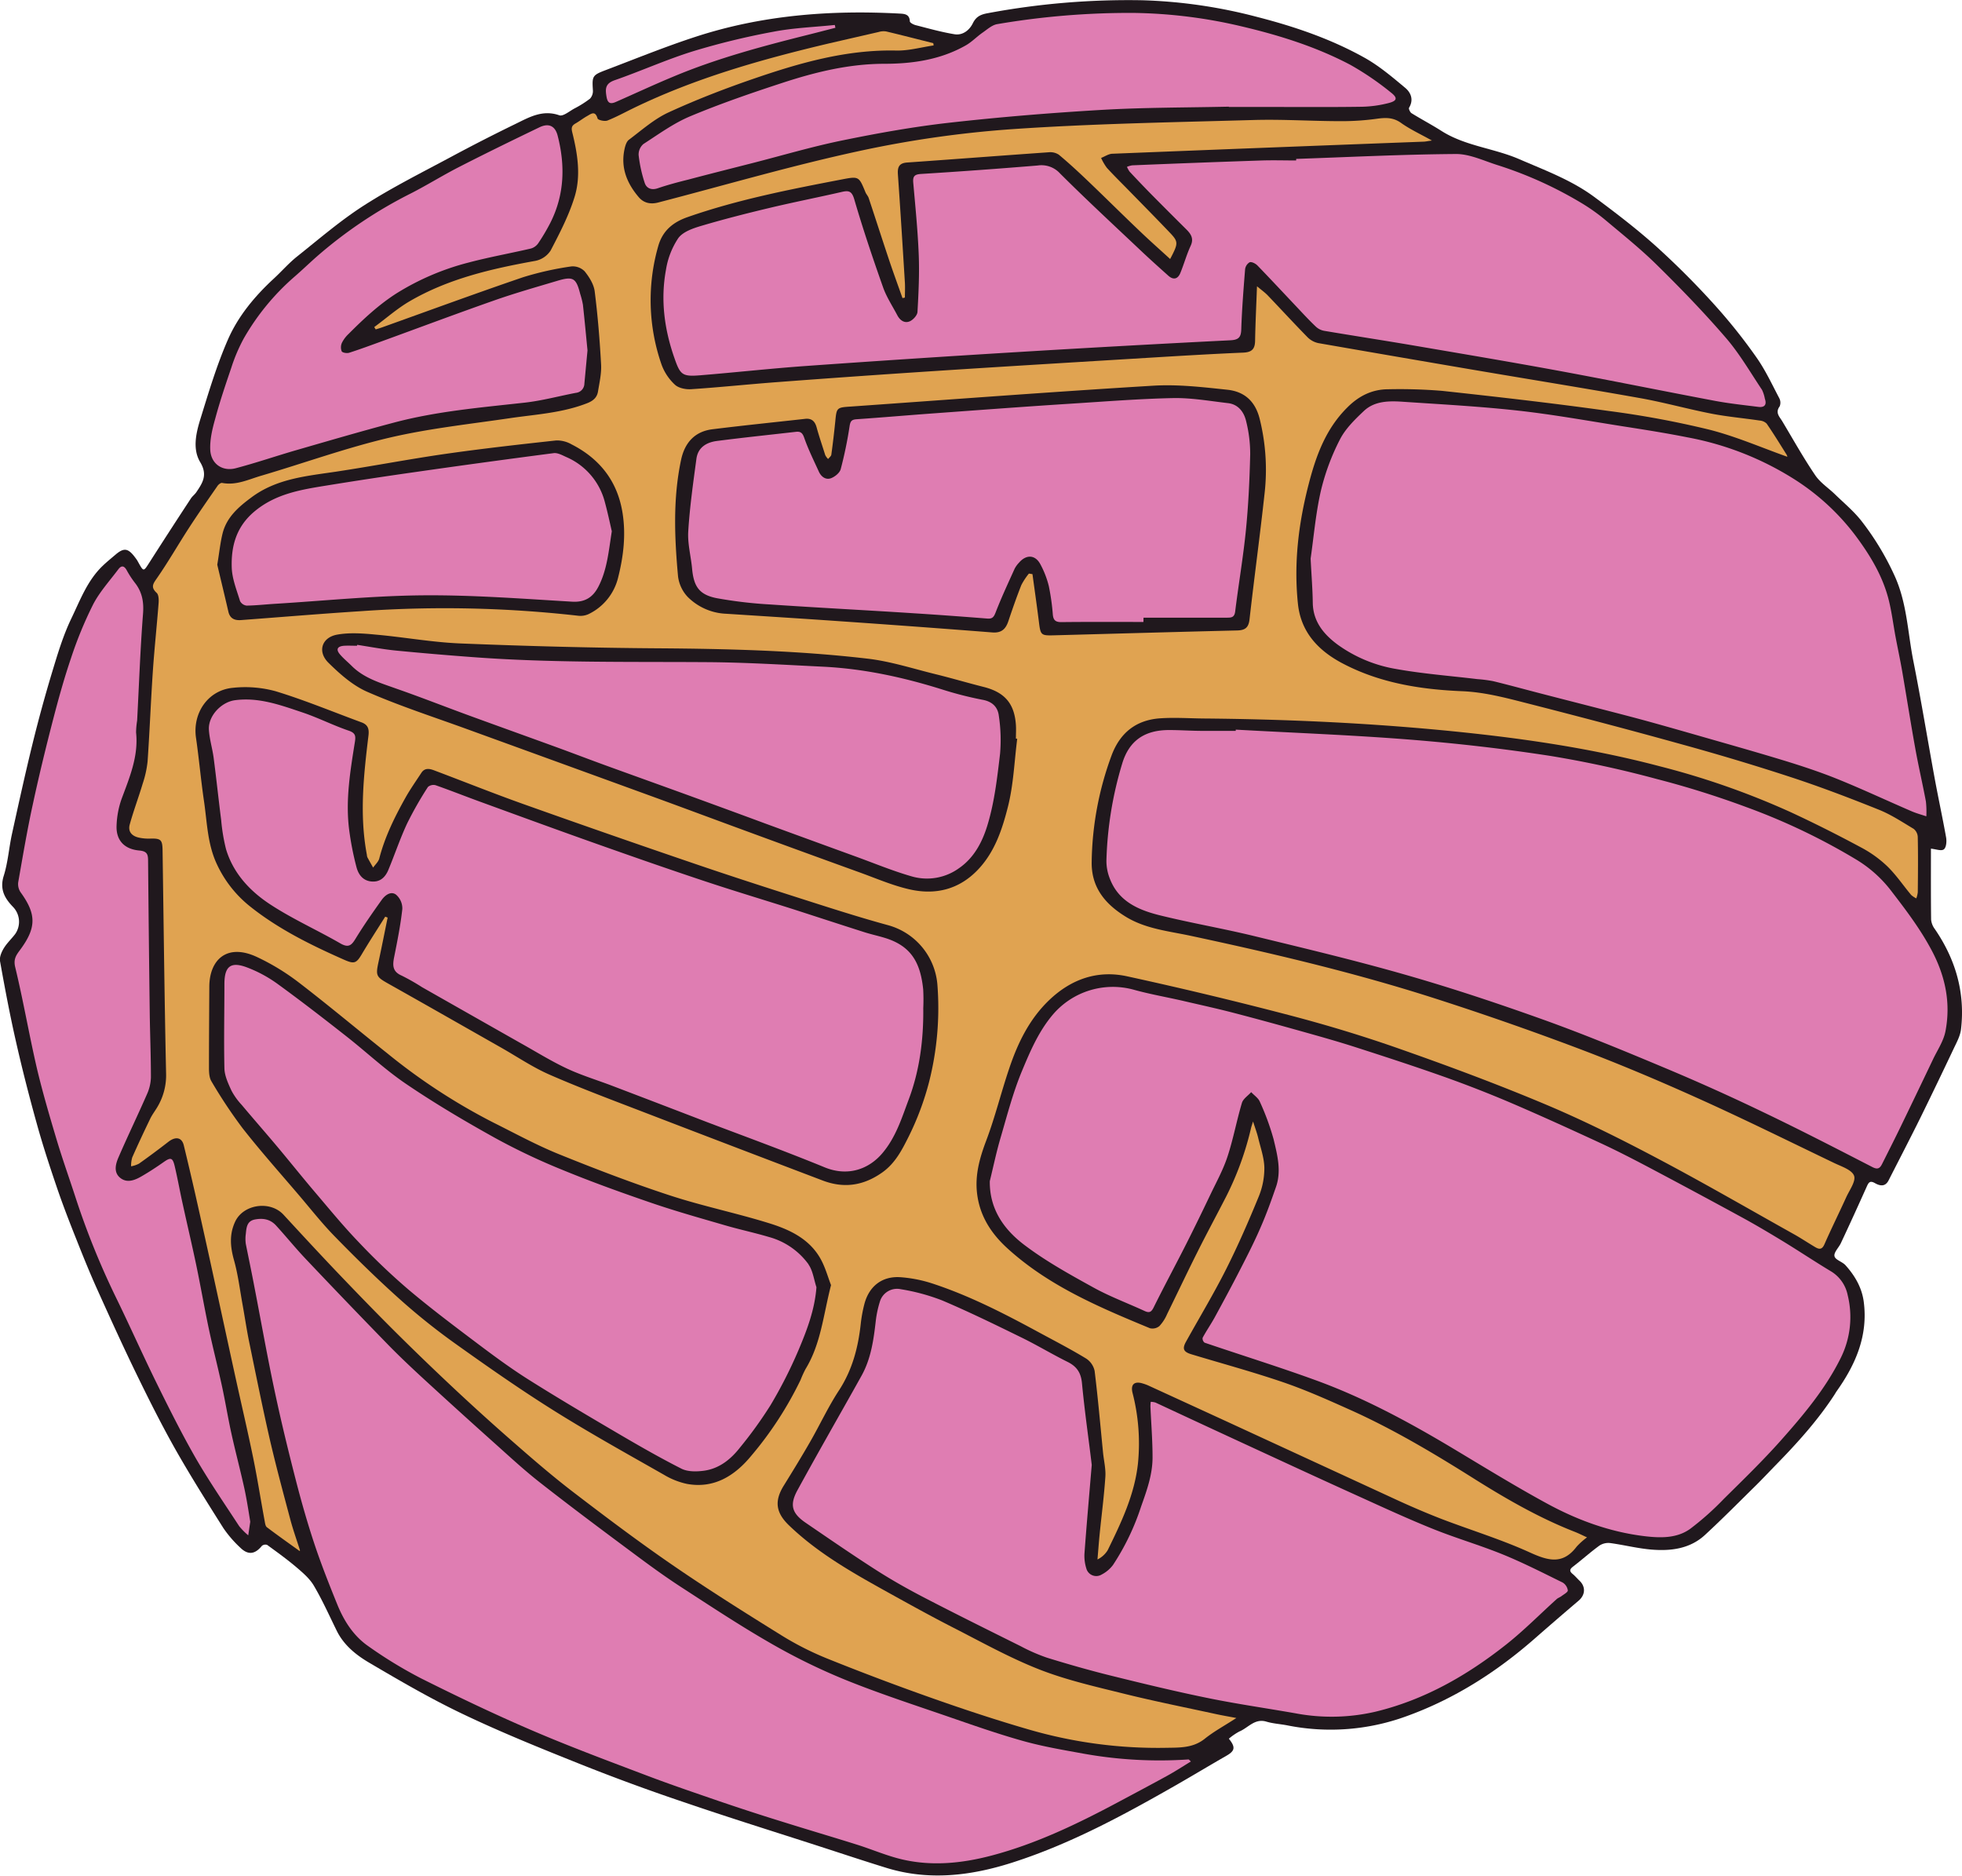<svg id="Layer_1" data-name="Layer 1" xmlns="http://www.w3.org/2000/svg" viewBox="0 0 684.74 654.52"><defs><style>.cls-1{fill:#20181d;}.cls-2{fill:#e0a351;}.cls-3{fill:#df7db2;}</style></defs><path class="cls-1" d="M771.46,402.8c0,8.05-.05,16.39.06,24.73a6.41,6.41,0,0,0,1.26,3.27c7.26,10.57,10.67,22.18,9.18,35-.27,2.31-1.5,4.56-2.53,6.72q-5.68,12-11.56,24c-3.65,7.38-7.45,14.68-11.17,22-1.18,2.33-3,2-4.77,1-1.51-.85-2.1-.53-2.78,1-3,6.67-6,13.29-9.11,19.9-.73,1.58-2.5,3.22-2.25,4.55s2.71,1.93,3.84,3.18c3.28,3.64,5.73,7.81,6.38,12.76,1.55,11.79-2.81,21.85-9.45,31.2-.28.4-.52.84-.79,1.26-5.83,8.94-12.94,16.81-20.38,24.42-2.34,2.4-4.63,4.84-7,7.19-5.91,5.81-11.74,11.71-17.83,17.33-5.18,4.76-11.76,5.61-18.4,5.09-4.92-.38-9.77-1.64-14.67-2.3a5.67,5.67,0,0,0-3.73.89c-3.19,2.32-6.16,5-9.27,7.38-1.2.93-1.19,1.62-.05,2.54.84.69,1.54,1.54,2.33,2.29,2.25,2.11,2.09,5-.26,7q-7.75,6.59-15.41,13.3c-13.28,11.62-28,21-44.6,27a77,77,0,0,1-41.67,3.22c-2.43-.47-5-.61-7.32-1.31-4.08-1.2-6.33,2.18-9.4,3.44a20.72,20.72,0,0,0-3.68,2.52c2.41,3,2.15,4.25-.93,6-5.91,3.39-11.74,6.91-17.65,10.29-18.3,10.45-36.83,20.49-57,26.94-14.4,4.61-29.1,6.42-43.94,1.84-7.75-2.39-15.45-4.95-23.16-7.45-15.64-5.06-31.33-9.94-46.88-15.26C324.4,731.55,312,727,299.8,722.13c-13.69-5.47-27.38-11-40.68-17.35-11.21-5.33-22-11.62-32.7-17.92-4.55-2.67-8.82-6.08-11.3-11.08-2.61-5.28-5-10.68-8-15.76-1.44-2.47-3.79-4.49-6-6.38-3.3-2.81-6.82-5.34-10.32-7.89a1.94,1.94,0,0,0-1.84.33c-2.39,2.95-4.8,3.31-7.52.65a40.12,40.12,0,0,1-5.95-6.89c-5.68-9-11.36-18-16.59-27.21-4.83-8.54-9.24-17.33-13.54-26.15-4.81-9.88-9.36-19.9-13.88-29.92-2.55-5.65-4.88-11.41-7.16-17.17-2.4-6-4.78-12.12-6.88-18.28-2.54-7.45-5-14.94-7.09-22.52-2.64-9.49-5.08-19-7.26-28.66-2.1-9.23-3.85-18.54-5.52-27.86-.25-1.4.51-3.2,1.31-4.51,1.1-1.82,2.73-3.31,4-5a7.47,7.47,0,0,0-.81-9.47c-2.94-3.06-4.67-6.17-3.2-10.83s1.81-9.75,2.87-14.6c2.31-10.51,4.61-21,7.18-31.47q3.1-12.63,6.87-25.1c1.91-6.3,3.82-12.69,6.66-18.59,3.09-6.42,5.62-13.33,11-18.44,1.41-1.35,2.93-2.58,4.41-3.84,3.2-2.73,4.63-2.25,7.49,1.84.17.25.3.52.45.78,1.9,3.39,1.83,3.35,3.94.05q7.14-11.17,14.43-22.27c.52-.8,1.36-1.4,1.9-2.2,2.18-3.24,4.06-6,1.36-10.49s-1.49-10,0-14.84c2.92-9.42,5.74-18.94,9.68-27.94,3.58-8.19,9.37-15.14,16-21.26,2.75-2.53,5.23-5.41,8.15-7.73,7.71-6.14,15.23-12.64,23.52-17.93,9.8-6.26,20.27-11.48,30.54-17q11-5.9,22.17-11.33c4.76-2.32,9.42-5.06,15.28-3,1.31.45,3.49-1.41,5.2-2.34a36,36,0,0,0,5.51-3.47,3.93,3.93,0,0,0,1-2.93c-.3-4.87-.22-5.25,4.4-7,10.55-4,21-8.27,31.74-11.75,23.06-7.48,46.85-9.3,70.95-8,1.65.09,3.43.2,3.52,2.69,0,.48,1.23,1.14,2,1.34,4.51,1.15,9,2.43,13.6,3.18,2.84.47,5.2-1.41,6.38-3.81s2.77-3.09,5.23-3.54a266.21,266.21,0,0,1,54-4.51,177.2,177.2,0,0,1,40.3,5.9c12.89,3.32,25.44,7.61,37.07,14.09,5.12,2.84,9.7,6.72,14.22,10.5,2,1.63,3.16,4.13,1.44,7-.22.35.34,1.6.86,1.92,3.44,2.13,7,4,10.45,6.19,8.32,5.29,18.26,6,27.14,9.85s18.23,7.29,26.15,13.16c7.52,5.57,15,11.29,21.92,17.53A283.76,283.76,0,0,1,696,213.11a191,191,0,0,1,14.51,18.2c3.14,4.43,5.46,9.45,8,14.27a3.38,3.38,0,0,1,.16,2.88c-1.7,2.31.08,3.74,1,5.37,3.74,6.25,7.31,12.64,11.4,18.66,1.78,2.64,4.69,4.49,7,6.76,3.09,3,6.47,5.8,9.11,9.17a95.23,95.23,0,0,1,11.6,19.17c4.34,9.53,4.56,19.76,6.53,29.67,2.7,13.6,4.94,27.29,7.44,40.93,1.27,6.9,2.76,13.77,4,20.68.24,1.36.09,3.45-.76,4.15S773.33,403,771.46,402.8Z" transform="translate(-97.56 -106.67)"/><path class="cls-2" d="M766.86,398.69a3.82,3.82,0,0,0-1.45-2.81c-4-2.39-7.92-5-12.2-6.7-10.1-4.05-20.29-7.94-30.63-11.33-12.71-4.16-25.55-8-38.45-11.55-17.77-4.94-35.62-9.63-53.49-14.2-7.47-1.9-14.89-3.91-22.76-4.24-14.54-.6-28.87-2.85-42-9.83-8.3-4.43-14.31-10.81-15.34-20.67-1.48-14.17.19-28,3.76-41.78,2.58-10,6-19.34,13.53-26.78,4-4,8.66-6.31,14.29-6.3a180.54,180.54,0,0,1,18.77.56c19.35,2.1,38.7,4.3,58,7A326.25,326.25,0,0,1,694,256.57c9.4,2.37,18.4,6.32,27.35,9.49a2.27,2.27,0,0,0-.36-.89c-2.25-3.59-4.46-7.19-6.86-10.68a3.9,3.9,0,0,0-2.47-1.08c-5.58-.83-11.23-1.32-16.77-2.39-8.27-1.61-16.42-3.9-24.71-5.39-19.15-3.42-38.36-6.51-57.54-9.77q-27.45-4.67-54.9-9.45a7.53,7.53,0,0,1-3.78-2c-4.76-4.85-9.36-9.86-14.06-14.77-1-1-2.14-1.82-3.65-3.08-.24,6.72-.55,12.84-.66,19-.05,2.83-1.06,4-4.05,4.15-10.93.46-21.85,1.12-32.76,1.78-24.91,1.52-49.82,3-74.72,4.63q-27.66,1.8-55.32,3.89c-10,.75-20,1.81-30,2.47-1.88.12-4.37-.38-5.65-1.59a17.9,17.9,0,0,1-4.65-7,68.32,68.32,0,0,1-1.16-41.32c1.57-5.55,5.33-8.42,10.24-10.14,17.57-6.14,35.79-9.68,54-13.18,5.8-1.11,5.82-1,8.09,4.51.29.7.88,1.29,1.12,2,2.4,7.21,4.72,14.45,7.13,21.65,1.49,4.45,3.11,8.85,4.67,13.28l.84-.18c0-1.74.1-3.48,0-5.21-.78-12.6-1.56-25.19-2.44-37.78-.17-2.52.39-3.94,3.23-4.14,16.46-1.15,32.91-2.42,49.37-3.57a5.42,5.42,0,0,1,3.56.84c3.61,3,7.09,6.24,10.5,9.5,6.07,5.8,12,11.71,18.11,17.51,3.33,3.18,6.79,6.23,10.24,9.39,2.91-5.54,2.95-6-.23-9.33-4.77-5-9.62-9.91-14.45-14.85-2.48-2.54-5-5-7.41-7.65a18.13,18.13,0,0,1-2-3.44c1.3-.5,2.58-1.41,3.89-1.46q54.26-2.17,108.49-4.21c.72,0,1.43-.18,3.08-.4-4.15-2.32-7.68-3.93-10.77-6.14-2.72-1.95-5.34-1.89-8.39-1.47a89.82,89.82,0,0,1-12.48.85c-10.14,0-20.29-.69-30.41-.41-28.12.8-56.28,1.27-84.33,3.19a376.15,376.15,0,0,0-53.32,7.6c-23.64,5.09-46.9,11.92-70.33,18-2.6.68-5,.25-6.79-1.85-4.09-4.8-6.34-10.22-5-16.64.25-1.21.68-2.74,1.56-3.4,4.49-3.37,8.82-7.24,13.84-9.55,9.69-4.45,19.69-8.32,29.78-11.78,16.08-5.52,32.38-10.19,49.71-9.8,4.32.09,8.67-1.15,13-1.78,0-.26-.07-.53-.1-.79-5.48-1.38-10.95-2.79-16.45-4.1a6,6,0,0,0-2.61.19q-8.72,2-17.41,4c-23.47,5.56-46.63,12.08-68.43,22.7-2.93,1.43-5.8,3-8.83,4.2-1,.37-3.28-.16-3.44-.72-.83-2.9-2.32-1.58-3.68-.82s-2.65,1.78-4,2.55-1.54,1.53-1.15,3.11c1.86,7.48,3.11,15.23.77,22.66-2,6.44-5.18,12.57-8.32,18.58a8.26,8.26,0,0,1-5.31,3.6c-15.28,2.75-30.34,6.2-43.91,14.11-4.37,2.55-8.24,6-12.34,9l.51.81c.72-.22,1.44-.43,2.15-.68,16.42-5.87,32.79-11.9,49.3-17.53a108.21,108.21,0,0,1,16.79-3.76,5.84,5.84,0,0,1,4.68,1.7c1.61,2,3.19,4.51,3.51,7,1.07,8.45,1.76,16.95,2.23,25.46.18,3.12-.56,6.31-1.07,9.44-.31,1.94-1.42,3.12-3.48,4-8.72,3.5-18,4-27.08,5.32-14.14,2.09-28.43,3.6-42.3,6.85-15.11,3.55-29.81,8.88-44.73,13.27-4.41,1.3-8.73,3.45-13.6,2.5-.46-.09-1.24.52-1.58,1-3.36,4.85-6.73,9.68-9.94,14.62-3.76,5.79-7.2,11.81-11.13,17.49-1.39,2-2.41,3.21-.19,5.26.73.67.76,2.41.67,3.63-.61,7.88-1.46,15.74-2,23.63-.71,10.51-1.11,21-1.84,31.55a36.36,36.36,0,0,1-1.7,7.73c-1.43,4.78-3.2,9.46-4.53,14.27-.71,2.56.83,4.13,3.35,4.62a15.69,15.69,0,0,0,3.55.32c4-.13,4.51.33,4.56,4.24.38,25.85.66,51.69,1.22,77.53a21.59,21.59,0,0,1-3.17,12.1c-.8,1.32-1.76,2.57-2.43,4-2.14,4.43-4.23,8.89-6.22,13.39a10.66,10.66,0,0,0-.39,3.08,9.68,9.68,0,0,0,2.75-.92q5.2-3.69,10.23-7.6c2.56-2,4.74-1.6,5.42,1.23q2.06,8.47,4,17,3.38,15,6.67,30.12c2.48,11.31,4.91,22.63,7.39,33.93,2.05,9.36,4.25,18.68,6.17,28.07,1.49,7.28,2.63,14.64,4,22,.13.74.26,1.74.77,2.12,3.74,2.83,7.58,5.54,11.39,8.28l.17-.18c-1.15-3.63-2.44-7.21-3.41-10.88-2.42-9.07-4.86-18.13-7-27.27-2.56-11.17-4.83-22.41-7.14-33.64-1-4.67-1.67-9.39-2.52-14.08-.94-5.18-1.57-10.45-3-15.51-1.28-4.63-1.65-8.92.44-13.38,2.86-6.08,12.21-7.44,16.87-2.39,6,6.51,12,13,18.12,19.44,6.87,7.2,13.78,14.35,20.83,21.37q10.07,10,20.45,19.72t20.84,18.85c6.85,6,13.72,11.93,20.92,17.44,11.36,8.7,22.81,17.32,34.6,25.42,12.38,8.51,25.11,16.51,37.88,24.44a104.78,104.78,0,0,0,16.12,8.19q18.32,7.37,36.94,13.93c11.11,3.92,22.32,7.62,33.63,10.89a161.06,161.06,0,0,0,47.69,6.32c4.74-.08,9.41.12,13.52-3.18,3.2-2.56,6.87-4.53,11-7.22-2.88-.55-5-.91-7.07-1.36-10.76-2.34-21.57-4.49-32.25-7.14-9.91-2.46-20-4.74-29.44-8.44-10.38-4.07-20.21-9.58-30.17-14.66-7.66-3.92-15.19-8.09-22.71-12.26-12.19-6.76-24.33-13.59-34.49-23.36-4.58-4.41-5.2-8.46-1.79-13.93,3.15-5.08,6.28-10.19,9.25-15.37,3.39-5.91,6.26-12.13,10-17.82,4.62-7.11,6.67-14.87,7.57-23.11a49,49,0,0,1,1.28-7c1.64-6.24,6.2-9.8,12.6-9.36a46.82,46.82,0,0,1,11.05,2.17c12.93,4.23,25,10.43,36.92,16.89,5.65,3.06,11.36,6,16.85,9.34a6.81,6.81,0,0,1,2.94,4.33c1.16,9.46,2,19,2.93,28.45.28,2.83,1,5.68.81,8.48-.45,6.7-1.33,13.38-2,20.07-.29,2.91-.5,5.84-.75,8.76a8.61,8.61,0,0,0,3.56-3.22c4.75-9.7,9.42-19.44,10.58-30.39a70.46,70.46,0,0,0-1.91-24.54c-.71-2.9.62-4.13,3.47-3.29a16.56,16.56,0,0,1,1.94.69q14,6.42,28.06,12.88,29.67,13.68,59.34,27.36c4.94,2.26,10,4.42,15,6.36,10.27,3.93,20.85,7.15,30.83,11.69,6.37,2.9,11.51,4.39,16.35-2a24.6,24.6,0,0,1,3.63-3.25c-1.48-.67-2.94-1.42-4.45-2-11.93-4.68-23-11-33.84-17.76-14.41-9.09-29-17.86-44.56-24.82-7.59-3.4-15.22-6.81-23.08-9.51-10.58-3.62-21.4-6.55-32.12-9.79-2.77-.83-3.28-1.91-1.91-4.38,4.67-8.43,9.67-16.7,14-25.3,4.18-8.29,7.89-16.82,11.41-25.41a26,26,0,0,0,1.94-10c-.06-3.47-1.31-6.93-2.14-10.38-.4-1.68-1-3.3-1.81-5.77-.4,1.32-.56,1.74-.67,2.18a105.94,105.94,0,0,1-8.66,23.92c-3.36,6.55-6.85,13-10.15,19.6-3.58,7.14-7,14.37-10.52,21.54a14.23,14.23,0,0,1-2.68,4.15,3.78,3.78,0,0,1-3.31.75c-17.65-7.31-35.27-14.72-49.69-27.84-5.73-5.21-9.7-11.35-10.63-19.18-.77-6.47.91-12.42,3.2-18.47,3.1-8.2,5.18-16.78,8-25.1,3-8.94,7.06-17.34,14.07-24,7.68-7.29,16.84-10.43,27.06-8.21q28.51,6.21,56.75,13.6c12.94,3.39,25.79,7.28,38.41,11.72,17.09,6,34.11,12.33,50.81,19.35,13.3,5.59,26.27,12.07,39,18.8,16.08,8.48,31.83,17.61,47.71,26.49,2.49,1.39,4.9,3,7.34,4.45,1.46.89,2.51,1.1,3.39-.92,2.42-5.51,5.1-10.9,7.59-16.38,1.14-2.51,3.46-5.65,2.73-7.54-.79-2.06-4.39-3.2-6.93-4.42-16.06-7.71-32-15.61-48.28-22.91-13.81-6.21-27.8-12.1-42-17.43q-25-9.4-50.54-17.56c-27.53-8.76-55.64-15.36-83.88-21.4-7.63-1.63-15.52-2.38-22.43-6.57-7.3-4.44-12.21-10.32-12-19.34a111.13,111.13,0,0,1,7-37.17c3-7.88,8.62-12.22,16.9-12.79,4.94-.34,9.92,0,14.89.06,27.55.23,55,1.42,82.49,4,25.94,2.45,51.68,6,76.92,12.66a274.88,274.88,0,0,1,45.69,16c8.34,3.86,16.55,8,24.66,12.36a40.83,40.83,0,0,1,9.1,6.54c3.09,3,5.54,6.65,8.33,10a7.73,7.73,0,0,0,1.81,1.21,9.19,9.19,0,0,0,.52-2.13C766.94,411.41,767,405.05,766.86,398.69ZM175.21,292.93c1.42-5.83,5.69-9.45,10.29-12.84,8.82-6.49,19.25-7.32,29.55-8.87,12.65-1.91,25.23-4.34,37.89-6.16,12.87-1.84,25.8-3.29,38.72-4.7a10.2,10.2,0,0,1,5.36,1.36c9.83,5,16.05,12.84,17.81,23.95,1.21,7.61.33,15.07-1.52,22.43A19.13,19.13,0,0,1,302.88,321a6.86,6.86,0,0,1-3.68.51,414.54,414.54,0,0,0-75.3-1.6c-14.07.9-28.13,2.08-42.19,3.13-2.22.17-3.88-.49-4.44-2.91-1.34-5.77-2.73-11.52-3.88-16.4C174.11,299.35,174.44,296.09,175.21,292.93Zm203.5,291.42a36.06,36.06,0,0,0-1.73,3.79,124.92,124.92,0,0,1-17.22,26.5c-5.64,6.85-12.9,11.6-22.51,9.81a26.31,26.31,0,0,1-7.93-3.15c-13-7.4-26.05-14.63-38.69-22.56-11.87-7.45-23.37-15.51-34.78-23.66a224.06,224.06,0,0,1-19.34-15.58c-7.61-6.84-14.92-14-22.09-21.36-4.4-4.49-8.31-9.46-12.39-14.26-6.64-7.79-13.45-15.43-19.76-23.47A170.62,170.62,0,0,1,171.36,484c-.82-1.33-.87-3.27-.87-4.93,0-9.33.07-18.66.12-28,0-9.5,6.15-15.43,16.76-10.4a79.39,79.39,0,0,1,14.41,8.78c10.49,8.05,20.63,16.56,31,24.81a209.2,209.2,0,0,0,36.89,24.08c7.61,3.79,15.11,7.9,23,11.09,12.75,5.16,25.63,10.09,38.69,14.37,11.39,3.73,23.2,6.15,34.65,9.71,7.1,2.2,14,5.42,17.9,12.37,1.69,3,2.61,6.48,3.68,9.22C384.89,565.54,384.06,575.6,378.71,584.35Zm43.1-100.14a98.21,98.21,0,0,1-7.14,19.1c-2.28,4.53-4.63,9.23-9.18,12.46-6.6,4.67-13.4,5.64-20.81,2.83q-31.11-11.81-62.18-23.75c-11.09-4.27-22.23-8.42-33.1-13.17-5.95-2.59-11.4-6.32-17.08-9.53-13.07-7.42-26.12-14.87-39.22-22.23-4.21-2.37-4.47-2.78-3.46-7.48,1.12-5.18,2.14-10.39,3.21-15.59l-.85-.32c-2.75,4.38-5.57,8.71-8.21,13.16-1.85,3.1-2.61,3.41-6,1.93-11.59-5.12-23-10.72-32.93-18.64a40.64,40.64,0,0,1-11.62-14.78c-3.3-7.05-3.39-14.56-4.48-21.94s-1.73-14.8-2.8-22.17c-1.24-8.63,4.22-16.65,12.93-17.42a40.13,40.13,0,0,1,15,1.24c10.1,3.09,19.9,7.17,29.84,10.82,2.28.84,2.71,2.32,2.42,4.67-1.68,13.82-3.18,27.67-.55,41.55a2.75,2.75,0,0,0,.18.87c.65,1.21,1.33,2.4,2,3.59.74-1.07,1.85-2,2.16-3.23,1.95-7.52,5.35-14.41,9.11-21.13,1.68-3,3.68-5.82,5.56-8.7,1.19-1.83,2.89-1.47,4.52-.85,10.48,3.95,20.89,8.12,31.44,11.87Q310,397.84,339.52,407.9c12.66,4.33,25.4,8.44,38.14,12.51,9.91,3.17,19.82,6.36,29.85,9.1a23.48,23.48,0,0,1,17.2,20.7A105,105,0,0,1,421.81,484.21Zm27.55-96.16c-2,7.94-4.59,15.92-10.57,22.16-6.53,6.82-14.63,8.77-23.41,6.88-6.23-1.35-12.2-4-18.25-6.16q-19.85-7.17-39.64-14.45c-10.7-3.92-21.36-7.91-32.07-11.81Q293,372.87,260.64,361.12c-11.64-4.24-23.46-8.05-34.8-13-5.08-2.19-9.6-6.2-13.62-10.15s-2.33-8.89,3-9.85c4.39-.79,9.06-.43,13.56,0,9.88.88,19.7,2.69,29.59,3.08,22.93.92,45.89,1.54,68.83,1.69,24.47.17,48.91.78,73.21,3.62,7.92.93,15.66,3.44,23.45,5.36,5.68,1.39,11.3,3.06,17,4.5,7.33,1.85,10.75,5.79,11.25,13.27.11,1.59,0,3.18,0,4.77l.46.05C451.56,372.35,451.28,380.4,449.36,388.05Zm89.55-109.3c-1.6,14.68-3.6,29.31-5.26,44-.33,2.93-1.52,3.84-4.33,3.91-21.37.51-42.73,1.13-64.09,1.7-4.36.11-4.52-.12-5.08-4.59-.7-5.6-1.5-11.18-2.26-16.76l-1.24-.2a23.39,23.39,0,0,0-2.64,4c-1.64,4.15-3.11,8.37-4.53,12.6-.92,2.77-2.41,4.19-5.61,3.94q-26.44-2.07-52.92-3.89c-13.28-.93-26.56-1.76-39.85-2.62a20.1,20.1,0,0,1-13.57-5.92,12.76,12.76,0,0,1-3.33-7.1c-1.24-13.57-1.81-27.17,1.05-40.65,1.28-6.07,4.83-10,11.09-10.73,10.73-1.33,21.48-2.42,32.23-3.62,2.31-.25,3.42.9,4,3,.89,3.25,2,6.45,3,9.65a5.62,5.62,0,0,0,1,1.37c.38-.49,1-.94,1.12-1.47.54-3.93,1-7.87,1.4-11.82.44-4.56.53-4.7,5.16-5,35.29-2.48,70.57-5.17,105.87-7.3,8.55-.51,17.25.51,25.81,1.42,5.83.63,9.69,3.89,11.26,10.16A73.34,73.34,0,0,1,538.91,278.75Z" transform="translate(-97.56 -106.67)"/><path class="cls-3" d="M443,518.82c1.24-5.06,2.3-10.18,3.77-15.17,2.29-7.82,4.33-15.76,7.45-23.25,2.87-6.89,5.82-13.84,10.81-19.72A27.5,27.5,0,0,1,493.16,452c5.8,1.62,11.77,2.63,17.65,4s11.59,2.61,17.34,4.11c8.12,2.11,16.22,4.34,24.3,6.61,6.17,1.73,12.35,3.47,18.45,5.44,10.22,3.29,20.44,6.62,30.57,10.21q11.67,4.15,23.09,9c10.59,4.54,21.07,9.31,31.53,14.15,5.79,2.68,11.46,5.61,17.11,8.59q16.14,8.54,32.19,17.29c4.92,2.68,9.74,5.55,14.53,8.46,5.62,3.43,11.09,7.09,16.74,10.48a12.58,12.58,0,0,1,5.74,8.24,32,32,0,0,1-2.45,22c-5.3,10.7-13,19.86-20.88,28.73-6.3,7.08-13.14,13.71-19.89,20.38a98.44,98.44,0,0,1-11.8,10.5c-4.65,3.3-10.34,3.17-15.8,2.52-12.22-1.46-23.62-5.66-34.31-11.5-11.56-6.3-22.77-13.24-34.09-20-14.75-8.76-29.85-16.85-46-22.76-13-4.75-26.15-8.82-39.22-13.27a1.87,1.87,0,0,1-.69-1.69c1.29-2.4,2.84-4.65,4.15-7,3.09-5.67,6.17-11.37,9.11-17.12,2.5-4.87,5-9.77,7.14-14.79,1.94-4.45,3.57-9,5.18-13.65,2-5.64.5-11.27-.8-16.72a86.6,86.6,0,0,0-4.82-13.13c-.55-1.29-2-2.22-3-3.32-1.12,1.25-2.81,2.32-3.24,3.76-1.84,6.16-3,12.53-5,18.63-1.46,4.5-3.78,8.74-5.83,13-2.82,5.91-5.68,11.81-8.64,17.66-3.74,7.39-7.68,14.68-11.35,22.1-.84,1.7-1.58,1.93-3.16,1.21-5.9-2.72-12.05-5-17.72-8.12-8.17-4.51-16.43-9.06-23.86-14.64C448.3,536.07,442.88,528.94,443,518.82ZM528.83,361.7c-3.88,0-7.76,0-11.63,0s-7.76-.29-11.63-.29c-8.51,0-13.94,3.67-16.36,11.7a128.16,128.16,0,0,0-5.51,33.95,16.78,16.78,0,0,0,1.24,6.32c3.1,8,10.21,10.92,17.68,12.75,10.76,2.64,21.7,4.52,32.47,7.13,17.76,4.32,35.56,8.55,53.12,13.59,16.09,4.61,32,9.91,47.77,15.55,14.27,5.11,28.3,10.91,42.28,16.77q17.43,7.29,34.46,15.48c12.87,6.15,25.55,12.69,38.23,19.22,1.89,1,2.69.52,3.47-1.06,2.19-4.36,4.4-8.72,6.53-13.11q5.65-11.67,11.23-23.37c1.54-3.24,3.69-6.38,4.35-9.81,1.89-9.8,0-19.08-4.69-28-4-7.6-9.11-14.32-14.31-21.07a43.93,43.93,0,0,0-12.17-10.86A220.82,220.82,0,0,0,707,388.29a318.81,318.81,0,0,0-31.3-9.81,374,374,0,0,0-36.8-8c-16.26-2.52-32.66-4.4-49.06-5.71-20.3-1.62-40.67-2.37-61-3.5Zm-16.5,358.91a149.77,149.77,0,0,1-36.5-2c-7.09-1.29-14.24-2.49-21.17-4.43-8.91-2.49-17.66-5.57-26.41-8.59-12-4.13-24.07-8.06-35.81-12.82a213.15,213.15,0,0,1-26-12.75c-10.72-6.15-21.05-13-31.41-19.71-5.76-3.75-11.31-7.82-16.82-11.93-10.77-8-21.55-16.05-32.13-24.34-5.65-4.42-10.92-9.32-16.28-14.11q-12.07-10.8-24-21.75c-4.26-3.92-8.49-7.89-12.52-12q-14.56-14.94-28.91-30.1c-3.65-3.84-7-8-10.56-11.88-2-2.12-4.5-2.54-7.3-2s-2.93,2.82-3.16,5a12.8,12.8,0,0,0,0,3.55c1,5,2.06,10,3,15,2.33,12,4.44,24,7,36,2.2,10.41,4.72,20.77,7.37,31.08,1.95,7.6,4.1,15.17,6.58,22.62,2.38,7.15,5.17,14.17,8,21.15,2.32,5.69,5.65,10.91,10.73,14.44a152.68,152.68,0,0,0,18.57,11.32c12.75,6.38,25.62,12.53,38.71,18.15s26.52,10.62,39.88,15.68c8.39,3.19,16.91,6.07,25.41,9,7.47,2.54,15,5,22.51,7.31,8.47,2.66,17,5.16,25.46,7.82,5.27,1.65,10.39,3.89,15.74,5.15,10.46,2.47,21,1.39,31.23-1.3,15.51-4.08,29.9-11,44-18.52,5.79-3.09,11.6-6.17,17.36-9.33,2.76-1.52,5.41-3.24,8.28-5C512.64,720.81,512.48,720.6,512.33,720.61Zm37.59-557.95c-4,0-7.95-.12-11.92,0q-22.65.76-45.29,1.7a7.84,7.84,0,0,0-1.84.53,8,8,0,0,0,.95,1.7q3.62,3.88,7.33,7.67,6.18,6.25,12.44,12.45c1.61,1.61,2.68,3.19,1.52,5.71-1.42,3.07-2.32,6.37-3.61,9.51-.88,2.13-2.42,2.53-4.21.93-3.25-2.91-6.5-5.82-9.67-8.82-9.42-8.9-18.94-17.7-28.11-26.85a8.74,8.74,0,0,0-7.79-2.77q-20.36,1.68-40.72,2.95c-2.24.14-2.91.8-2.72,3,.74,8.4,1.59,16.81,1.92,25.24.26,6.62-.06,13.28-.44,19.91-.07,1.18-1.53,2.78-2.72,3.28-1.84.78-3.42-.39-4.34-2.16-1.72-3.27-3.81-6.41-5-9.86-3.57-10.1-7-20.27-10-30.55-.89-3.06-2.07-3.12-4.53-2.55-8.29,1.9-16.64,3.54-24.91,5.51-8,1.9-15.92,3.92-23.78,6.24-2.95.87-6.52,2.06-8.18,4.31a27.61,27.61,0,0,0-4.32,11.1c-1.94,10.51-.55,20.83,3,30.9,2,5.75,2.74,6.4,9,5.88,12.26-1,24.51-2.36,36.78-3.24q36.87-2.62,73.76-4.85,37.19-2.26,74.4-4.12c2.76-.14,3.75-.9,3.84-3.76.23-7,.78-14,1.34-21a3.32,3.32,0,0,1,1.58-2.46c.7-.25,2,.41,2.68,1.07,4.84,5,9.57,10.09,14.35,15.14,2,2.13,4,4.28,6.13,6.29a5.78,5.78,0,0,0,2.81,1.41c10.26,1.73,20.54,3.31,30.8,5.05,17.09,2.92,34.2,5.79,51.25,8.93,18.2,3.36,36.34,7.06,54.53,10.49,5,.93,10,1.45,15,2.08,2.16.27,3-.74,2.27-2.85a12.27,12.27,0,0,0-1-3.11c-4.08-6.1-7.79-12.54-12.55-18.07-7.58-8.81-15.69-17.19-24-25.37-5.62-5.56-11.83-10.54-17.9-15.63a66.14,66.14,0,0,0-8.39-6,137.8,137.8,0,0,0-29.51-13.35c-4.78-1.51-9.67-3.89-14.49-3.86-18.58.13-37.16,1.07-55.73,1.71ZM475.17,589.33c-.35-3.74-1.86-5.88-5.08-7.47-5.36-2.66-10.49-5.76-15.85-8.39-9.19-4.5-18.38-9-27.79-13a70.86,70.86,0,0,0-14.51-3.94,6.24,6.24,0,0,0-7.28,4.27,36.39,36.39,0,0,0-1.44,6.67c-.76,6.67-1.66,13.29-5,19.27-4.08,7.35-8.26,14.66-12.38,22q-5,8.85-9.87,17.74c-2.86,5.16-2.21,8.14,2.75,11.53,8.19,5.59,16.35,11.22,24.69,16.56,5.46,3.49,11.13,6.68,16.88,9.66,11.1,5.76,22.31,11.3,33.5,16.87a62.84,62.84,0,0,0,9.15,4c7.35,2.27,14.75,4.39,22.22,6.24,11.52,2.85,23.07,5.65,34.7,8,9.88,2,19.9,3.43,29.85,5.18a67.84,67.84,0,0,0,27.81-.55c17.17-4.12,32.16-12.73,45.85-23.58,6.12-4.86,11.64-10.47,17.45-15.71.49-.45,1.19-.66,1.72-1.07.81-.62,2.24-1.37,2.19-2a3.86,3.86,0,0,0-1.8-2.73c-6.89-3.38-13.74-6.88-20.84-9.78-8-3.26-16.39-5.69-24.43-8.93-8.75-3.52-17.33-7.48-25.92-11.38-14-6.33-27.86-12.76-41.77-19.18-9.73-4.49-19.42-9-29.14-13.53a6,6,0,0,0-1.66-.26,13.06,13.06,0,0,0-.11,1.65c.26,5.93.75,11.87.74,17.81s-2,11.47-4,17.09A84.32,84.32,0,0,1,486,652.75a11.59,11.59,0,0,1-4,3.36,3.59,3.59,0,0,1-5.31-2.15,14.56,14.56,0,0,1-.65-5.2c.71-9.69,1.57-19.36,2.54-30.93C477.6,609.51,476.13,599.44,475.17,589.33ZM555.72,317c.09,6.63,3.93,11.11,8.75,14.66a48.66,48.66,0,0,0,20.35,8.45c9.34,1.68,18.85,2.39,28.29,3.53a47.19,47.19,0,0,1,5.59.72c5.46,1.33,10.89,2.82,16.33,4.23,10.33,2.68,20.67,5.29,31,8,7.63,2,15.23,4.18,22.83,6.35,10.42,3,20.85,5.92,31.22,9.08,6.3,1.93,12.58,4,18.69,6.46C747.49,382,756,386,764.7,389.75c1.66.72,3.43,1.19,5.15,1.77a32.24,32.24,0,0,0-.15-5.21c-1.16-6.18-2.6-12.32-3.71-18.51-1.6-8.87-3-17.78-4.52-26.66-.7-4.05-1.57-8.07-2.33-12.11-.88-4.67-1.42-9.43-2.67-14-2.18-7.91-6.38-14.81-11.29-21.4a81.11,81.11,0,0,0-21.73-19.94,105.75,105.75,0,0,0-37-14.42c-7.48-1.49-15-2.67-22.57-3.85-12.14-1.91-24.25-4.11-36.45-5.46-13.31-1.48-26.71-2.19-40.08-3.09-4.88-.34-10-.37-13.79,3.2-3.18,3-6.47,6.22-8.39,10a78.84,78.84,0,0,0-6.63,17.9c-1.82,8-2.5,16.24-3.57,23.61C555.25,307.28,555.65,312.13,555.72,317ZM182.78,625.75c-1.4-6.31-3.07-12.57-4.46-18.89-1.22-5.51-2.11-11.09-3.31-16.6-1.43-6.63-3.14-13.2-4.55-19.83-1.56-7.36-2.84-14.78-4.37-22.14-1.49-7.12-3.17-14.2-4.72-21.31-1-4.45-1.78-8.93-2.83-13.36-.72-3.06-1.41-3.18-3.87-1.45s-5,3.4-7.65,4.93c-2.37,1.38-5.1,2.51-7.5.57s-1.61-4.84-.59-7.19c3.18-7.36,6.68-14.59,9.9-21.94a15.37,15.37,0,0,0,1.4-5.93c0-7.45-.31-14.9-.41-22.35q-.34-26.55-.58-53.08c0-2.25-.21-3.48-3.06-3.73-5.4-.48-8.2-3.74-7.93-8.85a31.1,31.1,0,0,1,1.69-9c2.8-7.56,6-15,5.11-23.34a27.92,27.92,0,0,1,.37-4.14c.66-12.41,1.09-24.82,2.05-37.2.32-4-.22-7.4-2.59-10.58a33,33,0,0,1-3-4.51c-.93-1.79-1.92-2-3.07-.45-3,4-6.48,7.82-8.76,12.22a138.23,138.23,0,0,0-7.72,18.76c-2.46,7.23-4.49,14.63-6.4,22-2.46,9.52-4.79,19.09-6.86,28.71-2,9.1-3.54,18.28-5.15,27.45a5.08,5.08,0,0,0,.82,3.49c5.57,7.68,5.57,12.39-.21,20.17-1.3,1.76-2.34,3.14-1.67,5.94,2.84,11.77,4.88,23.73,7.62,35.52,2,8.41,4.45,16.7,6.93,25,2,6.64,4.33,13.17,6.48,19.77A273,273,0,0,0,138,559.34c4.93,10.09,9.48,20.36,14.45,30.43,4.32,8.76,8.71,17.51,13.59,26,4.65,8,9.94,15.69,15,23.45a22.66,22.66,0,0,0,3.16,3.19l.7-4.75C184.29,633.92,183.67,629.81,182.78,625.75ZM301,213a27.79,27.79,0,0,0-.94-3.75c-1.43-5.6-2.47-6.25-8-4.59-7.28,2.17-14.61,4.25-21.78,6.76-13.1,4.59-26.1,9.47-39.15,14.22-3.89,1.41-7.77,2.86-11.71,4.12-.78.25-2.33,0-2.61-.51a3.84,3.84,0,0,1,.1-3,11,11,0,0,1,2.31-3.06C224.39,218,229.73,213,236,209a89.46,89.46,0,0,1,25.18-10.74c7.15-1.89,14.46-3.19,21.67-4.87a4.69,4.69,0,0,0,2.53-1.8,68.68,68.68,0,0,0,4.29-7.25c4.92-9.77,5.18-20,2.5-30.37-.89-3.42-3.15-4.42-6.36-2.87-9.39,4.52-18.75,9.08-28,13.82-5.7,2.91-11.14,6.32-16.84,9.23a157.21,157.21,0,0,0-32.71,21.92c-2.65,2.33-5.19,4.79-7.86,7.1a83.27,83.27,0,0,0-17.79,21.64A59.39,59.39,0,0,0,178.28,235c-2,5.87-4,11.78-5.61,17.77-1,3.54-1.9,7.29-1.73,10.89.24,4.86,4.23,7.61,8.88,6.4,7.23-1.9,14.32-4.35,21.52-6.42,11.18-3.23,22.36-6.5,33.61-9.48,15-4,30.45-5.29,45.83-7,6-.68,11.85-2.28,17.78-3.41a3.29,3.29,0,0,0,2.95-3.2c.35-3.74.7-7.49,1.09-11.61C302.1,223.85,301.6,218.42,301,213Zm225.43-69h15.81c10.23,0,20.46.08,30.69-.08a40.55,40.55,0,0,0,9.1-1.25c3.1-.76,3.44-1.79,1-3.69a100.51,100.51,0,0,0-14.24-9.71C556.89,123,544.12,119,531,115.9a172.78,172.78,0,0,0-37.69-4.72,274.11,274.11,0,0,0-47.71,3.91c-1.84.3-3.52,1.87-5.17,3-2,1.4-3.72,3.23-5.82,4.42-8.8,5-18.51,6.41-28.38,6.42-12.38,0-24.16,2.9-35.75,6.7-10.79,3.53-21.55,7.23-32,11.6-5.8,2.42-11,6.23-16.35,9.68a4.82,4.82,0,0,0-1.69,3.86,48.39,48.39,0,0,0,2.13,9.74c.62,1.85,2.32,2.62,4.56,1.85,3.46-1.18,7-2.12,10.55-3,7.55-2,15.11-3.9,22.67-5.83,10.43-2.67,20.78-5.74,31.32-7.89,12.32-2.52,24.75-4.75,37.23-6.15,17.75-2,35.58-3.45,53.41-4.49,14.68-.85,29.42-.78,44.13-1.11ZM388.91,115.38c-7.17.75-14.42,1-21.48,2.37a256.54,256.54,0,0,0-27.9,6.78c-9.3,2.88-18.23,6.92-27.44,10.13-3.33,1.17-3.33,3-2.84,5.84.41,2.35,1.48,2.52,3.27,1.73,6.64-2.92,13.24-6,19.93-8.78,15.61-6.56,31.93-10.84,48.31-14.94,2.79-.7,5.57-1.43,8.36-2.14Zm30.84,336.48c-.95-9.05-4-15-13.21-17.87-2.45-.76-5-1.3-7.4-2.07-8.27-2.63-16.51-5.33-24.78-8-10.42-3.31-20.89-6.45-31.27-9.91-12.44-4.14-24.83-8.47-37.2-12.85-13.25-4.69-26.46-9.52-39.67-14.34-5.56-2-11.06-4.2-16.64-6.16a3,3,0,0,0-2.67.61,125.44,125.44,0,0,0-7.26,12.74c-2.47,5.28-4.32,10.85-6.57,16.24-1.06,2.52-2.87,4.3-5.92,4s-4.54-2.53-5.19-5a104.76,104.76,0,0,1-2.55-13c-1.33-10.34.38-20.53,2-30.7.31-2,.26-3.1-2.15-3.92-5.5-1.87-10.72-4.55-16.23-6.39-7.58-2.54-15.17-5.34-23.45-4.24-4.81.63-9.42,5.5-9.12,10.32.2,3.3,1.23,6.54,1.66,9.84.94,7.18,1.69,14.39,2.61,21.57a64.55,64.55,0,0,0,1.7,10.24c2.5,8.39,8.31,14.6,15.3,19.2,7.82,5.15,16.48,9,24.62,13.7,3,1.73,4,.49,5.43-1.88,2.81-4.57,5.91-9,9-13.33,1.19-1.66,3.22-3.15,5-1.8a6.34,6.34,0,0,1,2.18,5c-.61,5.6-1.73,11.14-2.83,16.67-.57,2.83-.71,5.13,2.55,6.54a74.49,74.49,0,0,1,7.15,4.06q17.16,9.75,34.33,19.48c5.39,3,10.67,6.3,16.26,8.92,5.06,2.37,10.49,4,15.73,6q16.57,6.31,33.13,12.68C358,503.4,371.8,508.43,385.37,514c8.06,3.3,15.38.68,20.13-4.92s6.8-12.37,9.22-18.81c3.81-10.12,5.18-20.94,5.06-31.84A65,65,0,0,0,419.75,451.86Zm-40,96A25.25,25.25,0,0,0,366,538.33c-5.1-1.52-10.32-2.62-15.42-4.11-8.53-2.48-17.09-4.88-25.49-7.75-10.43-3.57-20.82-7.3-31-11.48a222,222,0,0,1-23.75-11.24c-10.54-5.86-20.95-12-30.94-18.78-7.28-4.91-13.74-11-20.68-16.47-8-6.29-16.09-12.55-24.34-18.54a45.83,45.83,0,0,0-10.56-5.7c-5.74-2.18-7.92-.41-7.94,5.71,0,9.84-.22,19.68,0,29.51.07,2.62,1.34,5.31,2.48,7.79a23.48,23.48,0,0,0,3.55,4.94c4.08,4.86,8.27,9.63,12.35,14.49,4.39,5.23,8.64,10.57,13.06,15.77,5.07,5.95,10,12,15.44,17.65a226.54,226.54,0,0,0,17.31,16.5c7.78,6.57,15.94,12.7,24.08,18.83,5.8,4.37,11.66,8.69,17.79,12.56,10.12,6.38,20.44,12.47,30.76,18.53,7.46,4.38,15,8.72,22.68,12.61,2.19,1.11,5.26,1.06,7.82.72,5.3-.71,9.34-3.92,12.54-8A145.11,145.11,0,0,0,366.47,597a158.93,158.93,0,0,0,9.84-19.39c2.9-6.88,5.6-13.94,6.19-21.78C381.61,553.16,381.27,550.09,379.72,547.88ZM496.65,322.2h29.22c1.5,0,2.52-.15,2.77-2.15,1.17-9.49,2.8-18.93,3.75-28.44.87-8.77,1.28-17.61,1.49-26.43a46.82,46.82,0,0,0-1.4-11.46c-.74-3.25-2.74-6-6.44-6.39-6.39-.74-12.82-1.89-19.21-1.75-12.11.26-24.2,1.24-36.3,2-15.66,1-31.31,2.18-47,3.32-9,.65-18,1.44-27,2.06-1.73.12-2.19.64-2.46,2.41a141.47,141.47,0,0,1-3.1,15c-.34,1.29-2,2.64-3.37,3.16-1.85.69-3.44-.5-4.26-2.29-1.78-3.91-3.71-7.79-5.12-11.84-.61-1.74-1.32-2.23-2.9-2.05-9.16,1.05-18.33,2-27.48,3.18-3.67.46-6.69,2.22-7.23,6.24-1.13,8.41-2.33,16.84-2.85,25.31-.27,4.27.93,8.63,1.34,13,.58,6.27,2.48,9.11,8.61,10.32a151.9,151.9,0,0,0,18.58,2.19c16.85,1.15,33.71,2,50.57,3.1,8.42.53,16.84,1.16,25.26,1.82,1.7.14,2.26-.46,2.89-2.08,2-5.18,4.37-10.24,6.66-15.32a9.55,9.55,0,0,1,1.57-2.15c2.53-2.9,5.66-2.73,7.43.64a32.35,32.35,0,0,1,2.92,7.54,79.43,79.43,0,0,1,1.41,10c.19,2,1,2.63,3,2.61,9.54-.11,19.08-.05,28.62-.05ZM222.15,332c-1.49,0-3-.08-4.47,0-2.09.15-3.13,1.06-1.48,3,1.19,1.41,2.65,2.6,4,3.93,4.32,4.37,10,6,15.57,8,8.63,3,17.17,6.37,25.77,9.51,10,3.65,20,7.23,30,10.87,5.74,2.09,11.45,4.28,17.19,6.37,10.46,3.8,20.94,7.54,31.39,11.35,8.23,3,16.43,6,24.65,9.05q15.71,5.75,31.42,11.46c6.46,2.35,12.84,5,19.43,6.9a19.1,19.1,0,0,0,16.69-2.86c5.46-3.78,8.3-9.62,10-15.41,2.35-7.89,3.3-16.25,4.27-24.48a56.15,56.15,0,0,0-.43-13.26c-.36-3-2.22-4.94-5.64-5.57a124.91,124.91,0,0,1-14.33-3.67c-13.47-4.21-27.18-7.18-41.3-7.88-13.5-.66-27-1.5-40.5-1.59-27.13-.18-54.26.28-81.35-1.72q-13.65-1-27.28-2.32c-4.53-.45-9-1.31-13.52-2Zm86.52-50.08a23.5,23.5,0,0,0-13.5-15.78c-1.39-.63-3-1.53-4.38-1.35q-24.46,3.18-48.88,6.68-15,2.13-30,4.56c-9.15,1.48-18.23,2.86-25.78,9.31-6.17,5.29-7.93,12-7.69,19.39.13,3.93,1.73,7.84,2.9,11.69a3,3,0,0,0,2.29,1.57c3.37-.05,6.74-.44,10.11-.64,17.24-1.06,34.48-2.82,51.73-2.95s34.51,1.2,51.75,2.22c4.61.28,7.35-1.66,9.2-5.28,3-5.79,3.55-12.2,4.66-19.29C310.4,289.09,309.64,285.48,308.67,281.93Z" transform="translate(-97.56 -106.67)"/></svg>